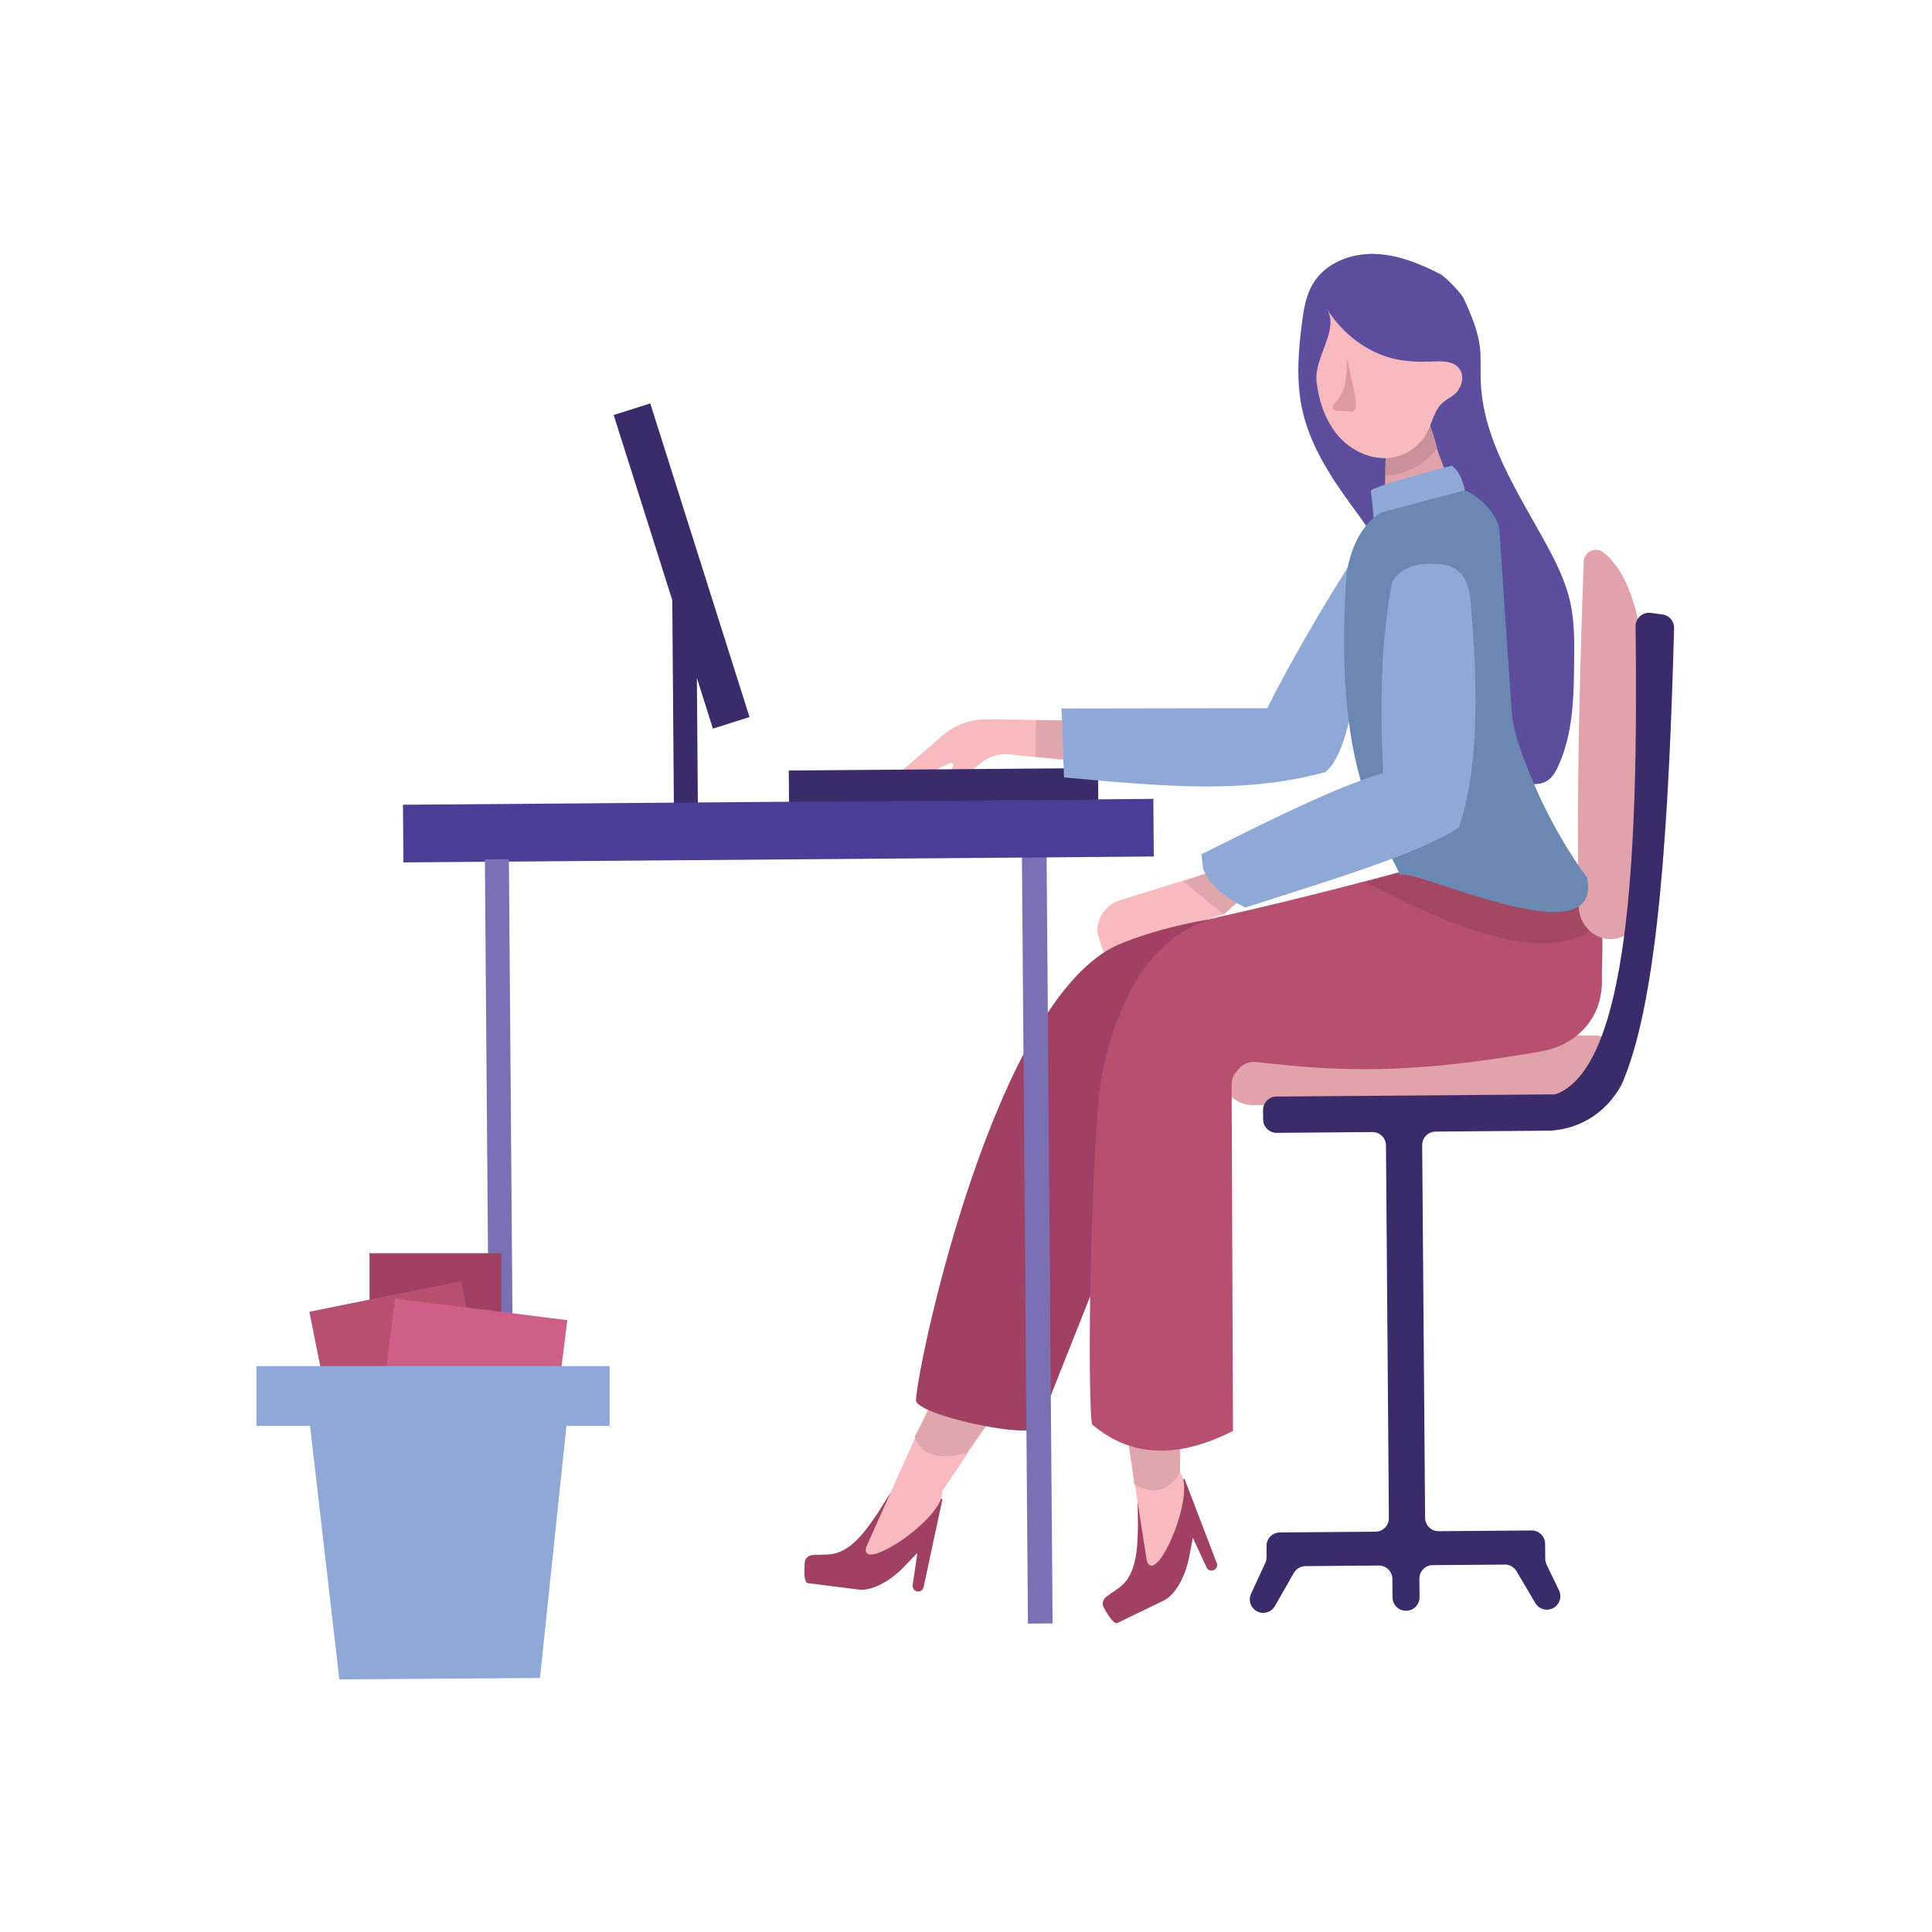 <svg xmlns="http://www.w3.org/2000/svg" xmlns:xlink="http://www.w3.org/1999/xlink" width="500" zoomAndPan="magnify" viewBox="0 0 375 375" height="500" preserveAspectRatio="xMidYMid meet" version="1.0"><defs><clipPath id="821a03445f"><path d="M 242.582 118.449 L 324.945 118.449 L 324.945 313.242 L 242.582 313.242 Z M 242.582 118.449 " clip-rule="nonzero"/></clipPath><clipPath id="47985cf169"><path d="M 252 49.219 L 306 49.219 L 306 153 L 252 153 Z M 252 49.219 " clip-rule="nonzero"/></clipPath><clipPath id="a230100e59"><path d="M 49.738 265 L 119 265 L 119 325.969 L 49.738 325.969 Z M 49.738 265 " clip-rule="nonzero"/></clipPath></defs><path fill="#e2a2ab" d="M 243.152 214.5 L 309.496 213.977 C 312.754 213.953 315.395 211.262 315.371 208 L 315.363 206.859 C 315.336 203.598 312.652 200.949 309.391 200.977 L 243.051 201.496 C 239.793 201.523 237.152 204.215 237.176 207.477 L 237.184 208.617 C 237.211 211.879 239.895 214.527 243.152 214.5 " fill-opacity="1" fill-rule="nonzero"/><path fill="#3b2b6b" d="M 145.477 139.176 L 126.215 78.297 L 119.117 80.551 L 130.488 116.488 L 130.824 159.52 L 135.48 159.484 L 135.262 131.57 L 138.379 141.43 L 145.477 139.176 " fill-opacity="1" fill-rule="nonzero"/><path fill="#f8babf" d="M 234.414 169.441 L 217.445 174.719 C 216.402 175.043 215.461 175.633 214.711 176.426 C 213.539 177.664 212.918 179.324 212.977 181.027 L 214.246 184.98 L 237.598 177.418 L 240.57 174.77 L 234.414 169.441 " fill-opacity="1" fill-rule="nonzero"/><path fill="#a04063" d="M 172.742 289.895 C 168.191 297.363 165.121 301.562 160.582 301.727 L 157.855 301.832 C 156.977 301.828 156.262 302.434 156.207 303.223 C 156.152 304.023 155.895 307.145 156.773 307.281 L 166.523 308.516 C 169.531 308.98 173.32 306.332 175.293 304.289 L 178.059 301.418 L 177.152 307.684 C 177.07 308.234 177.43 308.758 177.969 308.887 C 178.559 309.027 179.145 308.656 179.273 308.062 L 182.934 290.941 L 172.742 289.895 " fill-opacity="1" fill-rule="nonzero"/><path fill="#f8babf" d="M 181.395 270.691 L 168.141 300.246 C 166.656 305.77 183.609 294.492 182.852 289.441 L 192.664 274.918 L 181.395 270.691 " fill-opacity="1" fill-rule="nonzero"/><path fill="#af657a" d="M 178.855 276.355 L 177.559 278.945 C 177.578 279 177.602 279.051 177.621 279.105 L 178.855 276.355 " fill-opacity="1" fill-rule="nonzero"/><path fill="#dfa7ac" d="M 180.262 273.543 L 178.855 276.355 L 177.621 279.105 C 178.637 281.617 180.617 282.668 183.289 282.668 C 184.566 282.668 186.004 282.43 187.57 281.992 L 191.398 276.711 L 180.262 273.543 " fill-opacity="1" fill-rule="nonzero"/><path fill="#a04063" d="M 267.371 176.062 C 248.785 176.246 231.055 177.504 217.008 183.383 C 193.254 193.898 178.207 263.887 177.789 271.762 C 177.641 274.586 200.602 279.625 201.57 276.875 L 219.414 231.949 L 267.371 176.062 " fill-opacity="1" fill-rule="nonzero"/><path fill="#7a70b3" d="M 203.102 160.68 L 198.312 160.719 L 199.523 315.141 L 204.309 315.102 L 203.102 160.68 " fill-opacity="1" fill-rule="nonzero"/><path fill="#a04063" d="M 220.801 291.727 C 221.055 300.477 220.77 305.672 217.055 308.293 L 214.824 309.867 C 214.09 310.344 213.82 311.242 214.203 311.938 C 214.594 312.637 216.078 315.391 216.887 315.023 L 225.73 310.73 C 228.508 309.477 230.238 305.188 230.777 302.398 L 231.531 298.48 L 234.188 304.227 C 234.418 304.73 235 304.977 235.527 304.789 C 236.098 304.586 236.387 303.949 236.168 303.383 L 229.91 287.035 L 220.801 291.727 " fill-opacity="1" fill-rule="nonzero"/><path fill="#f8babf" d="M 217.59 270.906 L 222.586 302.918 C 224.344 308.359 232.41 289.641 229.023 285.82 L 229.336 268.289 L 217.59 270.906 " fill-opacity="1" fill-rule="nonzero"/><path fill="#af657a" d="M 219.543 283.41 L 220.203 288.113 C 220.23 288.129 220.258 288.141 220.281 288.156 L 219.543 283.41 " fill-opacity="1" fill-rule="nonzero"/><path fill="#dfa7ac" d="M 219.148 280.617 L 219.543 283.41 L 220.281 288.156 C 221.555 288.879 222.777 289.281 223.941 289.281 C 225.812 289.281 227.523 288.242 229.023 285.82 L 229.016 281.289 L 228.961 281.289 C 227.738 281.477 226.535 281.578 225.344 281.578 C 223.246 281.578 221.203 281.27 219.215 280.621 L 219.148 280.617 " fill-opacity="1" fill-rule="nonzero"/><path fill="#b74f71" d="M 307.301 169.898 L 305.43 170.102 L 272.086 169.145 C 272.086 169.145 254.148 174.09 236.879 177.91 C 232.871 178.801 229.137 180.691 226.105 183.457 L 226.047 183.512 C 221.883 187.332 219.242 192.066 217.168 197.273 C 217.156 197.305 217.141 197.34 217.129 197.371 C 214.867 203.066 213.52 209.086 213.082 215.203 C 211.109 242.613 211.305 276.797 212.066 276.559 C 220.066 283.297 229.309 282.797 239.324 277.75 L 239.059 210.57 C 239.047 207.895 241.387 205.82 244.039 206.145 C 263.445 208.52 277.324 207.848 299.219 204.062 C 301.93 203.594 304.488 202.422 306.543 200.586 C 309.535 197.91 311.094 194.316 310.934 189.625 C 310.926 189.34 310.922 189.047 310.93 188.758 C 311.215 180.723 311.137 173.488 307.301 169.898 " fill-opacity="1" fill-rule="nonzero"/><path fill="#f8babf" d="M 209.93 139.867 L 191.527 139.617 C 188.418 139.574 185.402 140.672 183.047 142.699 L 172.191 152.047 L 176.188 151.891 L 184.426 148.121 C 184.816 147.938 185.211 148.363 185.008 148.742 L 183.551 151.457 L 186.047 151.438 L 190.746 147.848 C 192.191 146.742 194.004 146.234 195.812 146.418 L 209.992 147.871 L 209.93 139.867 " fill-opacity="1" fill-rule="nonzero"/><path fill="#e5e5e5" d="M 307.75 170.355 C 308.188 170.832 308.566 171.363 308.902 171.945 C 308.641 171.391 308.355 170.863 308.051 170.359 L 307.75 170.355 " fill-opacity="1" fill-rule="nonzero"/><path fill="#a44765" d="M 271.711 169.398 L 265.109 171.199 C 280.312 179.363 291.555 183.07 299.496 183.07 C 304.5 183.07 308.191 181.602 310.742 178.848 C 310.453 176.188 309.82 173.91 308.902 171.945 C 308.566 171.363 308.188 170.832 307.75 170.355 L 271.711 169.398 " fill-opacity="1" fill-rule="nonzero"/><path fill="#483e97" d="M 78.301 167.391 L 223.949 166.246 L 223.863 155.059 L 78.215 156.203 L 78.301 167.391 " fill-opacity="1" fill-rule="nonzero"/><path fill="#7a70b3" d="M 98.773 166.766 L 94.117 166.801 L 95.285 315.375 L 99.938 315.336 L 98.773 166.766 " fill-opacity="1" fill-rule="nonzero"/><path fill="#3b2b6b" d="M 153.145 155.695 L 213.172 155.227 L 213.125 149.078 L 153.098 149.551 L 153.145 155.695 " fill-opacity="1" fill-rule="nonzero"/><path fill="#e2a2ab" d="M 307.391 109.078 C 306.238 141.207 306.109 161.234 306.43 175.938 C 306.496 178.93 308.512 181.492 311.305 182.129 C 314.938 182.961 318.422 180.25 318.723 176.379 C 321.336 142.477 321.066 114.652 311.141 107.188 C 309.605 106.035 307.461 107.105 307.391 109.078 " fill-opacity="1" fill-rule="nonzero"/><g clip-path="url(#821a03445f)"><path fill="#3b2b6b" d="M 317.465 121.586 C 318.07 168.23 315.762 206.332 302.453 212.199 C 302.133 212.344 301.785 212.414 301.434 212.418 L 247.75 212.84 C 246.309 212.848 245.148 214.031 245.16 215.473 L 245.176 217.289 C 245.184 218.734 246.363 219.895 247.805 219.883 L 266.387 219.734 C 267.824 219.727 269.004 220.883 269.016 222.328 L 269.582 294.668 C 269.594 296.109 268.434 297.289 266.992 297.301 L 248.41 297.445 C 246.969 297.457 245.812 298.637 245.824 300.078 L 245.84 302.227 C 245.844 302.613 245.762 302.996 245.602 303.344 L 242.828 309.344 C 242.023 311.086 243.301 313.07 245.215 313.055 C 246.141 313.047 246.996 312.547 247.457 311.738 L 251.129 305.301 C 251.59 304.496 252.445 303.992 253.371 303.984 L 267.629 303.871 C 269.07 303.863 270.25 305.023 270.258 306.469 L 270.289 310.059 C 270.297 311.5 271.477 312.66 272.914 312.648 L 272.945 312.648 C 274.383 312.637 275.543 311.457 275.531 310.016 L 275.504 306.426 C 275.488 304.98 276.648 303.805 278.09 303.789 L 292.082 303.684 C 293.012 303.676 293.875 304.164 294.348 304.961 L 298.008 311.152 C 298.48 311.953 299.344 312.441 300.273 312.434 C 302.188 312.422 303.434 310.414 302.602 308.688 L 300.191 303.684 C 300.023 303.336 299.938 302.957 299.934 302.57 L 299.91 299.652 C 299.898 298.211 298.723 297.047 297.281 297.062 L 279.242 297.203 C 277.801 297.215 276.625 296.055 276.613 294.609 L 276.043 222.273 C 276.035 220.828 277.191 219.648 278.633 219.641 L 300.23 219.469 C 306.852 219.418 312.785 215.379 315.281 209.238 C 321.859 193.055 323.93 159.523 324.941 121.926 C 324.977 120.59 324.004 119.445 322.684 119.266 L 320.422 118.961 C 318.844 118.746 317.445 119.988 317.465 121.586 " fill-opacity="1" fill-rule="nonzero"/></g><path fill="#e5e5e5" d="M 240.57 174.77 L 237.598 177.418 L 237.449 177.465 L 237.531 177.531 L 240.57 174.77 " fill-opacity="1" fill-rule="nonzero"/><path fill="#dfa7ac" d="M 234.414 169.441 L 229.684 171.074 L 237.449 177.465 L 237.598 177.418 L 240.57 174.77 L 234.414 169.441 " fill-opacity="1" fill-rule="nonzero"/><g clip-path="url(#47985cf169)"><path fill="#5c4d9f" d="M 267.227 108.605 C 267.582 105.41 265.555 102.496 263.648 99.914 C 259.062 93.707 254.484 87.188 252.797 79.652 C 251.551 74.066 251.973 68.242 252.723 62.566 C 253.066 59.961 253.504 57.289 254.863 55.035 C 257.211 51.133 262.008 49.211 266.559 49.277 C 271.105 49.344 275.457 51.109 279.512 53.18 C 280.672 53.777 283.703 57.031 284.094 57.898 C 285.453 60.914 286.828 63.988 287.23 67.273 C 287.504 69.469 287.332 71.688 287.406 73.895 C 287.781 85.379 294.578 95.477 300.082 105.555 C 302.059 109.172 303.91 112.914 304.797 116.941 C 305.617 120.672 305.582 124.531 305.543 128.352 C 305.473 135.332 305.348 142.57 302.363 148.875 C 301.914 149.824 301.379 150.773 300.535 151.395 C 298.891 152.602 296.594 152.242 294.652 151.609 C 288.016 149.438 282.289 144.605 279.023 138.426 C 277.684 135.887 276.754 133.156 275.828 130.434 C 273.68 124.133 271.531 117.828 269.387 111.523 L 267.227 108.605 " fill-opacity="1" fill-rule="nonzero"/></g><path fill="#8fa9d7" d="M 206.039 137.52 L 206.52 150.898 C 226.535 152.699 241.527 154.121 257.199 149.875 C 259.996 147.789 261.617 141.84 262.953 134.949 L 263.609 107.051 C 256.57 117.711 249.203 130.895 245.992 137.457 L 206.039 137.52 " fill-opacity="1" fill-rule="nonzero"/><path fill="#e2a2ab" d="M 269.449 81.117 C 269.066 85.484 268.859 89.859 268.828 94.242 C 268.828 94.535 268.844 94.875 269.082 95.047 C 269.227 95.148 269.414 95.164 269.59 95.172 C 271.547 95.266 273.578 95.156 275.348 94.312 C 277.117 93.465 280.418 93.562 280.465 91.602 C 280.48 91.008 279.043 87.695 278.934 87.109 C 278.441 84.512 277.438 82.809 276.945 80.207 C 276.754 79.207 276.453 78.055 275.52 77.652 L 269.449 81.117 " fill-opacity="1" fill-rule="nonzero"/><path fill="#8fa9d7" d="M 281.77 90.391 C 281.77 90.391 265.965 94.461 266.078 95.297 C 266.727 100.121 267.078 106.5 266.438 105.141 C 272.582 103.359 278.574 100.289 284.336 95.152 C 283.871 92.988 283.074 91.312 281.77 90.391 " fill-opacity="1" fill-rule="nonzero"/><path fill="#6b88b2" d="M 267.918 99.516 C 264.652 101.691 262.41 105.434 261.391 111.074 C 259.004 144.906 265.445 157.348 271.84 169.898 C 273.688 168.004 311.312 186.504 308.051 170.359 C 302.73 163.031 298.152 154.477 294.668 144.109 C 293.957 141.996 293.527 139.801 293.383 137.578 L 291.047 103.148 C 290.973 100.469 287.926 96.758 284.336 95.152 L 267.918 99.516 " fill-opacity="1" fill-rule="nonzero"/><path fill="#8fa9d7" d="M 278.547 109.457 C 282.906 109.434 284.852 111.902 285.34 115.875 C 287.23 135.641 286.609 150.75 283.164 160.633 C 275.238 165.773 257.848 170.965 241.711 176.152 C 237.809 174.254 234.844 171.863 233.508 168.617 L 233.203 165.809 C 246.246 159.301 259.391 152.695 268.473 150.055 C 267.855 137.629 267.941 125.281 270.152 113.18 C 271.371 110.672 274.109 109.211 278.547 109.457 " fill-opacity="1" fill-rule="nonzero"/><path fill="#53458f" d="M 277.648 82.555 L 277.578 82.605 C 277.73 83.07 277.891 83.523 278.051 83.977 Z M 268.945 89.082 L 268.734 92.316 C 268.773 92.316 268.812 92.312 268.852 92.312 C 268.875 91.234 268.902 90.16 268.945 89.082 " fill-opacity="1" fill-rule="nonzero"/><path fill="#cb919a" d="M 277.578 82.605 L 268.957 88.875 L 268.945 89.082 C 268.902 90.16 268.875 91.234 268.852 92.312 C 272.539 92.129 275.949 90.633 278.934 87.109 L 278.051 83.977 C 277.891 83.523 277.73 83.07 277.578 82.605 " fill-opacity="1" fill-rule="nonzero"/><path fill="#f8babf" d="M 257.508 59.922 C 260.094 63.996 254.988 69.316 255.547 74.109 C 256.012 78.102 257.398 82.105 260.148 85.035 C 262.898 87.961 267.16 89.637 271.047 88.629 C 273.582 87.973 275.809 86.199 277.02 83.871 C 278.016 81.945 278.402 79.605 280.02 78.164 C 280.707 77.547 281.566 77.152 282.277 76.566 C 283.758 75.34 284.406 72.93 283.18 71.449 C 281.996 70.02 279.836 70.094 277.984 70.176 C 275.617 70.277 273.23 70.188 270.914 69.707 C 265.391 68.562 260.531 64.691 257.508 59.922 " fill-opacity="1" fill-rule="nonzero"/><path fill="#dd9ba1" d="M 261.414 69.348 C 263.012 77.07 263.957 79.703 262.445 79.887 L 259.27 79.715 C 258.754 79.688 258.48 79.094 258.797 78.688 C 260.812 76.113 261.418 75.348 261.414 69.348 " fill-opacity="1" fill-rule="nonzero"/><path fill="#dfa7ac" d="M 201.062 139.781 L 201.027 146.91 L 206.367 147.336 L 206.121 139.836 L 201.062 139.781 " fill-opacity="1" fill-rule="nonzero"/><path fill="#a04063" d="M 97.285 300.363 L 71.723 300.363 L 71.723 243.246 L 97.285 243.246 L 97.285 300.363 " fill-opacity="1" fill-rule="nonzero"/><path fill="#b74f71" d="M 99.973 300.812 L 70.508 306.746 L 60.043 254.609 L 89.512 248.676 L 99.973 300.812 " fill-opacity="1" fill-rule="nonzero"/><path fill="#ce5f87" d="M 103.297 310.965 L 69.848 306.781 L 76.664 252.059 L 110.113 256.238 L 103.297 310.965 " fill-opacity="1" fill-rule="nonzero"/><g clip-path="url(#a230100e59)"><path fill="#8fa9d7" d="M 118.324 265.16 L 49.777 265.16 L 49.777 276.766 L 60.18 276.766 L 65.867 325.969 L 104.809 325.691 L 109.945 276.766 L 118.324 276.766 L 118.324 265.16 " fill-opacity="1" fill-rule="nonzero"/></g></svg>